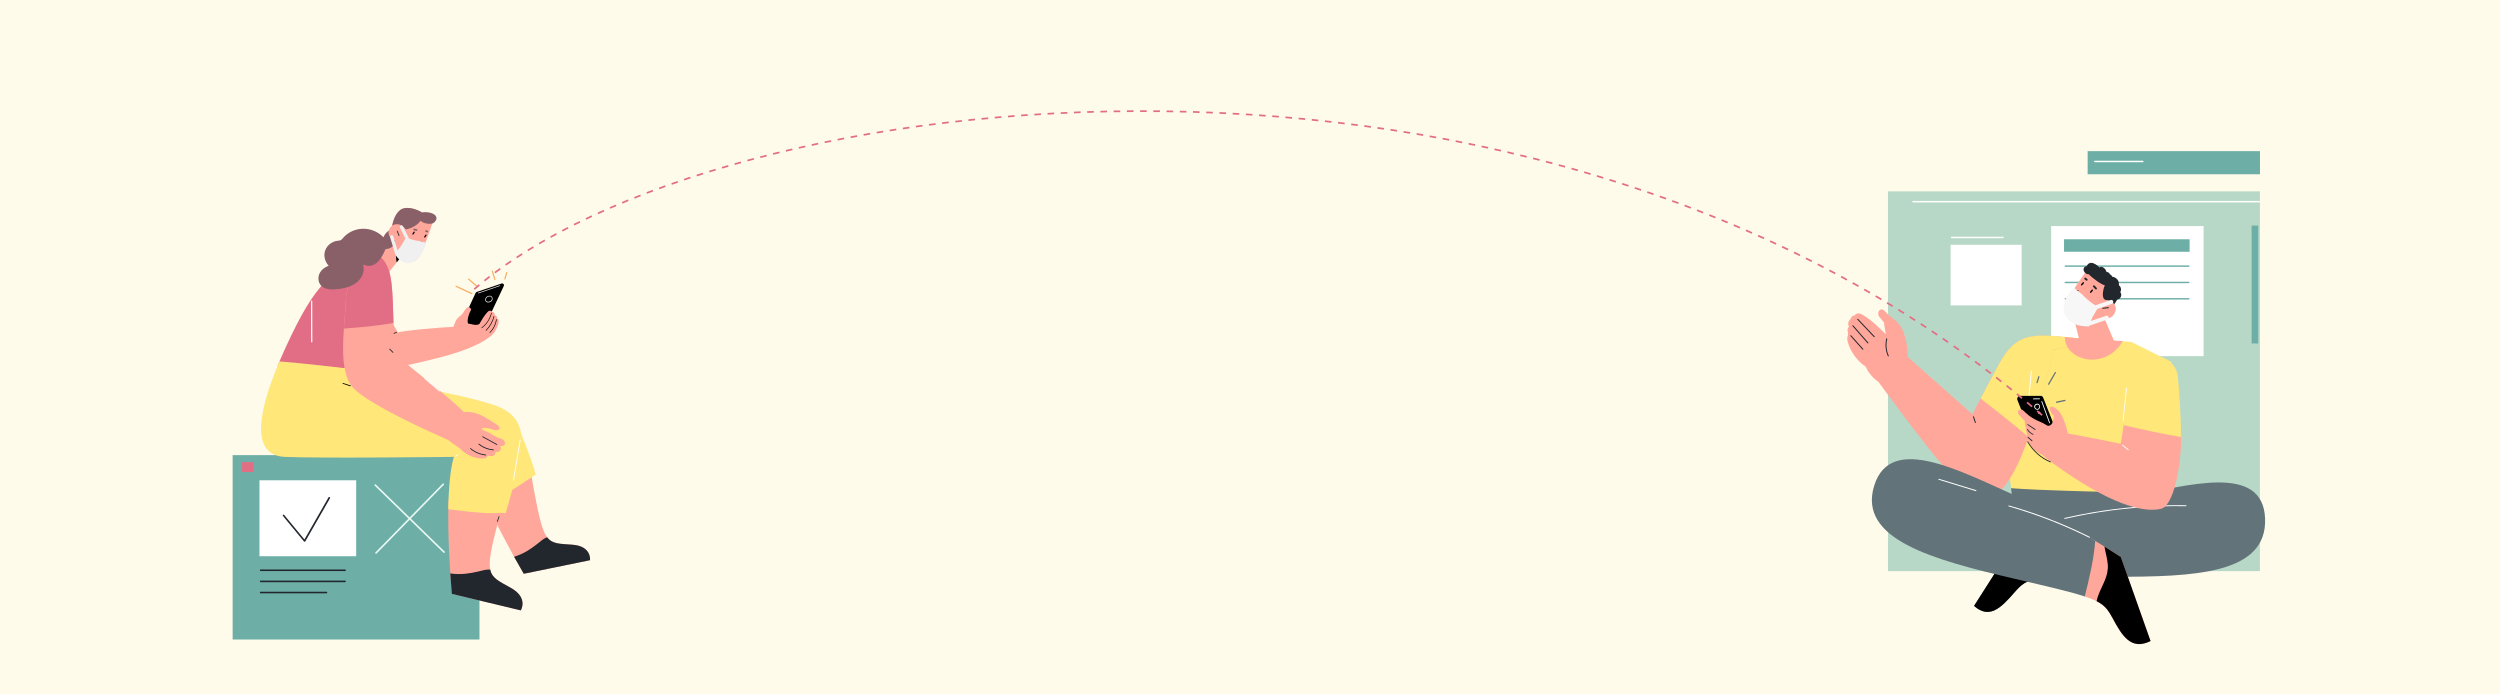 <svg xmlns="http://www.w3.org/2000/svg" fill="none" viewBox="0 0 1440 400" height="400" width="1440">
<rect x="0" y="0" width="1440" height="400" fill="#808080" stroke="none"/>
<g clip-path="url(#clip0_2348_31150)">
<rect fill="white" height="400" width="1440"></rect>
<rect fill="#FFE779" height="775" width="1442" y="-97" x="-2" opacity="0.15"></rect>
<path fill="#B8D8C7" d="M1301.71 110.206H1087.46V328.971H1301.71V110.206Z"></path>
<path fill="#6DAFA7" d="M1301.75 87.056H1202.48V100.379H1301.75V87.056Z"></path>
<path fill="white" d="M1164.47 141.004H1123.56V175.919H1164.47V141.004Z"></path>
<path fill="white" d="M1269.26 130.207H1181.46V205.124H1269.26V130.207Z"></path>
<path fill="#6DAFA7" d="M1261.2 137.82H1188.88V145.018H1261.2V137.82Z"></path>
<path fill="#6DAFA7" d="M1260.63 152.873H1189.72C1188.96 152.873 1188.96 153.703 1189.72 153.703H1260.63C1261.38 153.703 1261.38 152.873 1260.63 152.873Z"></path>
<path fill="#6DAFA7" d="M1260.63 162.285H1189.72C1188.96 162.285 1188.96 163.115 1189.72 163.115H1260.63C1261.38 163.115 1261.38 162.285 1260.63 162.285Z"></path>
<path fill="#6DAFA7" d="M1260.63 171.697H1189.72C1188.96 171.697 1188.96 172.528 1189.72 172.528H1260.63C1261.38 172.562 1261.38 171.697 1260.63 171.697Z"></path>
<path fill="#6DAFA7" d="M1300.74 129.93H1296.93V197.858H1300.74V129.93Z"></path>
<path fill="white" d="M1234.27 92.593H1206.57C1206.01 92.593 1206.01 93.423 1206.57 93.423H1234.27C1234.83 93.458 1234.83 92.593 1234.27 92.593Z"></path>
<path fill="white" d="M1301.71 115.743V116.573H1101.92C1101.36 116.573 1101.36 115.743 1101.92 115.743H1301.71Z"></path>
<path fill="white" d="M1153.79 136.367H1124.11C1123.56 136.367 1123.56 137.197 1124.11 137.197H1153.79C1154.35 137.197 1154.35 136.367 1153.79 136.367Z"></path>
<path fill="#6DAFA7" d="M276.175 262.147H134V368.367H276.175V262.147Z"></path>
<path fill="white" d="M205.165 276.639H149.456V320.385H205.165V276.639Z"></path>
<path fill="#E26E85" d="M146.107 266.188H139.45V271.899H146.107V266.188Z"></path>
<path fill="#EAF9F3" d="M255.814 318.482C255.697 318.482 255.581 318.443 255.464 318.365L215.793 279.708C215.599 279.514 215.599 279.242 215.793 279.047C215.988 278.853 216.261 278.853 216.455 279.047L256.126 317.704C256.32 317.899 256.32 318.171 256.126 318.365C256.048 318.443 255.931 318.482 255.814 318.482Z"></path>
<path fill="#EAF9F3" d="M216.611 318.948C216.494 318.948 216.377 318.909 216.261 318.831C216.066 318.637 216.066 318.365 216.261 318.171L254.997 278.581C255.191 278.387 255.464 278.387 255.659 278.581C255.853 278.776 255.853 279.048 255.659 279.242L216.922 318.831C216.845 318.909 216.728 318.948 216.611 318.948Z"></path>
<path fill="#22272E" d="M198.742 328H150.156C149.533 328 149.533 328.933 150.156 328.933H198.742C199.365 328.933 199.365 328 198.742 328Z"></path>
<path fill="#22272E" d="M198.742 334.411H150.156C149.533 334.411 149.533 335.343 150.156 335.343H198.742C199.365 335.343 199.365 334.411 198.742 334.411Z"></path>
<path fill="#22272E" d="M188.114 340.821H150.039C149.572 340.821 149.572 341.753 150.039 341.753H188.114C188.62 341.753 188.62 340.821 188.114 340.821Z"></path>
<path fill="#22272E" d="M189.243 286.468C184.61 294.549 179.977 302.669 175.345 310.75C171.451 306.01 167.558 301.27 163.665 296.569C163.276 296.103 162.614 296.764 163.003 297.23C167.052 302.125 171.062 307.02 175.111 311.916C175.306 312.149 175.734 312.071 175.851 311.838C180.6 303.563 185.35 295.248 190.099 286.973C190.372 286.429 189.554 285.924 189.243 286.468Z"></path>
<path fill="black" d="M288.925 163.295L274.561 168.157C274.304 168.244 274.081 168.435 273.97 168.702L263.727 190.79C263.343 191.61 264.132 192.492 264.983 192.204L279.166 187.403C279.424 187.316 279.647 187.125 279.757 186.858L290.207 164.7C290.565 163.889 289.776 163.007 288.925 163.295Z"></path>
<path fill="white" d="M282.197 174.05C283.255 173.692 283.732 172.812 283.719 172.012C283.707 171.212 283.203 170.405 282.238 170.358C281.162 170.321 280.277 170.764 279.799 171.558C279.441 172.196 279.41 172.954 279.732 173.477C280.044 173.975 280.623 174.238 281.328 174.201C281.673 174.199 281.94 174.137 282.197 174.05ZM282.24 170.703C282.998 170.733 283.363 171.386 283.366 171.988C283.371 172.848 282.756 173.746 281.344 173.822C280.75 173.851 280.31 173.655 280.066 173.277C279.806 172.848 279.829 172.237 280.144 171.728C280.52 171.055 281.284 170.681 282.24 170.703Z"></path>
<path fill="white" d="M275.418 168.646C279.562 167.214 283.74 165.799 287.884 164.368C288.09 164.298 288.204 164.633 287.997 164.703C283.854 166.135 279.676 167.549 275.532 168.981C275.334 169.077 275.212 168.716 275.418 168.646Z"></path>
<path fill="#FFA79B" d="M207.096 195.617C211.463 194.127 225.977 186.049 225.977 186.049L229.165 191.469C234.108 190.209 253.211 188.591 261.136 188.264C262.313 185.648 262.351 184.048 264.754 182.227C267.26 180.313 266.654 179.659 268.815 177.318C269.895 176.147 271.922 177.608 271.078 179.019C269.694 181.284 268.616 186.43 269.984 186.448C271.315 186.456 274.258 187.916 276.134 186.594C277.406 184.301 279.615 180.7 281.347 179.241C281.982 178.711 283.316 178.938 283.44 179.686C283.464 179.672 283.501 179.682 283.524 179.668C284.22 179.67 285.256 180.356 284.889 181.613C285.917 181.641 286.433 182.411 286.377 183.391C288.394 183.974 286.529 189.394 284.314 192.019C271.888 204.774 233.187 209.531 223.353 213.377C213.459 217.228 213.807 211.752 207.096 195.617Z"></path>
<path fill="black" d="M224.816 192.67L228.392 191.233C228.594 191.147 228.703 191.493 228.501 191.58C227.301 192.063 226.125 192.533 224.925 193.016C224.686 193.093 224.6 192.733 224.816 192.67Z"></path>
<path fill="black" d="M282.018 191.436C284.053 189.42 285.356 186.857 285.774 184.023C285.809 183.813 286.15 183.803 286.129 184.036C285.692 186.944 284.36 189.619 282.267 191.7C282.107 191.857 281.857 191.593 282.018 191.436Z"></path>
<path fill="black" d="M277.4 188.687C280.151 186.599 282.074 183.64 282.908 180.278C282.966 180.055 283.302 180.142 283.243 180.365C282.391 183.801 280.411 186.826 277.58 188.992C277.406 189.126 277.226 188.821 277.4 188.687Z"></path>
<path fill="black" d="M279.81 190.207C282.049 187.946 283.62 185.194 284.4 182.116C284.458 181.893 284.793 181.98 284.735 182.203C283.96 185.342 282.346 188.182 280.06 190.471C279.924 190.614 279.65 190.365 279.81 190.207Z"></path>
<path fill="#E26E85" d="M207.852 212.34L223.736 155.772L210.85 146.137C190.1 157.987 182.158 161.794 164.678 199.791C162.887 203.637 161.291 207.367 159.811 210.941C175.851 211.407 191.851 211.835 207.852 212.34Z"></path>
<path fill="#FFA79B" d="M329.666 313.742C314.795 312.693 313.51 314.286 307.554 282.311C306.853 278.62 306.269 274.968 305.763 271.471C305.218 271.782 304.634 272.093 304.089 272.404C298.989 275.24 293.655 277.726 288.244 279.941C284.818 281.34 281.353 282.661 277.927 284.137C282.443 294.782 289.762 309.818 301.714 330.487L339.866 322.677C339.866 322.677 340.917 314.557 329.666 313.742Z"></path>
<path fill="#22272E" d="M329.666 313.742C322.153 313.198 318.104 313.353 315.145 309.468C313.043 310.167 311.33 311.838 309.539 313.236C307.631 314.713 305.685 316.15 303.583 317.394C301.208 318.792 298.716 319.919 296.108 320.696C297.821 323.804 299.69 327.068 301.675 330.486L339.827 322.677C339.866 322.677 340.917 314.557 329.666 313.742Z"></path>
<path fill="#FFA79B" d="M294.239 338.606C280.575 330.991 278.667 331.963 287.271 298.978C288.244 295.17 289.334 291.48 290.424 287.905C289.762 287.944 289.061 288.022 288.4 288.061C282.288 288.488 276.136 288.488 270.024 288.177C266.131 287.983 262.277 287.672 258.384 287.556C257.917 299.638 258.189 317.16 260.292 342.025L300.001 351.544C299.962 351.583 304.556 344.356 294.239 338.606Z"></path>
<path fill="#FFE779" d="M258.189 293.306C259.669 293.461 261.109 293.655 262.589 293.85C268.117 294.627 273.684 295.093 279.251 295.52C282.171 295.753 288.439 295.287 291.358 295.481C299.962 263.973 309.344 241.672 284.701 233.358C259.318 224.811 206.256 217.818 206.256 217.818L207.579 213.117C192.046 211.33 176.513 209.426 160.94 208.183C146.886 241.362 145.835 262.264 164.016 263.157C183.715 264.09 261.498 263.157 261.498 263.157C261.498 263.157 258.579 270.073 258.189 293.306Z"></path>
<path fill="#22272E" d="M294.239 338.606C287.349 334.76 283.417 333.089 282.365 328.117C280.068 327.845 277.694 328.66 275.397 329.204C272.944 329.787 270.453 330.253 267.922 330.486C265.041 330.758 262.199 330.72 259.357 330.292C259.63 334.022 259.902 337.946 260.253 342.064L299.962 351.583C299.962 351.583 304.556 344.356 294.239 338.606Z"></path>
<path fill="#FFE779" d="M298.054 245.052C298.054 245.052 305.451 261.681 308.527 273.336C308.527 273.336 287.582 287.595 280.886 290.431C274.229 293.306 298.054 245.052 298.054 245.052Z"></path>
<path fill="#22272E" d="M287.232 297.463C286.881 298.395 286.57 299.367 286.22 300.299C286.103 300.571 286.57 300.726 286.687 300.416C287.037 299.483 287.349 298.512 287.699 297.579C287.816 297.307 287.349 297.191 287.232 297.463Z"></path>
<path fill="black" d="M201.896 222.014C200.455 221.547 199.015 221.081 197.613 220.615C197.302 220.537 197.185 220.965 197.496 221.081L201.779 222.48C202.051 222.558 202.168 222.13 201.896 222.014Z"></path>
<path fill="white" d="M299.417 253.328C298.132 261.098 296.809 268.83 295.524 276.6C295.485 276.911 295.913 277.027 295.991 276.716C297.276 268.946 298.6 261.215 299.884 253.444C299.923 253.172 299.456 253.017 299.417 253.328Z"></path>
<path fill="white" d="M263.64 261.72C263.173 262.031 262.705 262.341 262.199 262.652C261.927 262.808 262.199 263.235 262.433 263.08C262.9 262.769 263.367 262.458 263.873 262.147C264.107 261.953 263.873 261.564 263.64 261.72Z"></path>
<path fill="#FFA79B" d="M232.729 146.021C232.184 146.215 219.843 162.183 219.843 162.183L210.85 146.176L224.982 137.318L232.729 146.021Z"></path>
<path fill="black" d="M228.485 151.11C230.704 148.313 232.495 146.098 232.729 146.021L229.108 141.902C227.979 144.894 227.785 148.08 228.485 151.11Z"></path>
<path fill="#FFA79B" d="M288.594 252.706C286.375 252.085 284.662 251.113 282.91 249.87C282.521 249.482 277.733 247.617 277.343 247.189C278.278 245.48 283.3 247.228 285.052 247.772C286.414 248.161 289.178 247.228 286.881 245.169C284.896 243.421 276.098 238.37 275.358 238.448C272.866 237.36 270.024 237.127 267.299 237.36C252.389 223.14 232.651 209.504 226.928 202.666C226.928 202.666 226.85 194.313 226.656 186.037C226.578 182.696 226.422 178.733 226.266 174.11C225.643 158.026 224.086 149.051 214.782 145.632C214.782 145.632 199.599 157.404 199.287 171.934C198.976 186.465 193.603 213.894 203.92 223.917C214.276 233.98 249.741 249.754 258.228 253.444C260.019 255.115 263.873 257.368 265.041 258.417C268.311 262.069 273.684 264.401 278.784 264.09C279.718 264.051 280.341 263.546 280.691 262.924C280.847 262.613 281.197 262.497 281.548 262.536C282.054 262.613 282.56 262.691 283.066 262.73C284.351 262.846 285.091 262.031 285.246 261.059C285.324 260.632 285.713 260.282 286.142 260.321C286.142 260.321 286.142 260.321 286.181 260.321C288.205 260.477 288.867 258.34 288.127 256.941C288.205 256.941 288.244 256.941 288.322 256.941C292.098 257.019 291.358 253.483 288.594 252.706Z"></path>
<path fill="#E26E85" d="M205.789 188.64C211.706 188.213 217.585 187.436 223.463 186.542C224.514 186.387 225.604 186.193 226.655 186.037C226.578 182.696 226.422 178.733 226.266 174.11C225.643 158.026 224.086 149.051 214.782 145.632C214.782 145.632 199.599 157.404 199.287 171.934C199.17 176.674 198.548 182.813 198.08 189.262C200.611 189.029 203.18 188.835 205.789 188.64Z"></path>
<path fill="#22272E" d="M279.796 261.836C276.604 261.487 273.645 260.243 271.192 258.184C270.959 257.99 270.608 258.34 270.842 258.534C273.411 260.671 276.448 261.992 279.796 262.341C280.107 262.341 280.107 261.836 279.796 261.836Z"></path>
<path fill="#22272E" d="M284.234 258.884C281.197 258.65 278.356 257.524 275.981 255.62C275.747 255.426 275.397 255.775 275.63 255.97C278.122 257.99 281.042 259.156 284.234 259.389C284.546 259.389 284.546 258.884 284.234 258.884Z"></path>
<path fill="#22272E" d="M286.336 255.853C283.611 254.338 280.847 252.862 278.122 251.346C277.849 251.191 277.616 251.618 277.888 251.774C280.614 253.289 283.378 254.765 286.103 256.28C286.336 256.436 286.57 256.008 286.336 255.853Z"></path>
<path fill="#22272E" d="M226.539 202.821C225.916 202.2 225.254 201.539 224.631 200.917C224.398 200.684 224.086 201.034 224.281 201.267C224.904 201.889 225.565 202.549 226.188 203.171C226.422 203.365 226.733 203.015 226.539 202.821Z"></path>
<path fill="white" d="M253.323 225.122C250.52 222.713 247.678 220.304 244.875 217.857C244.642 217.662 244.291 218.012 244.525 218.206C247.328 220.615 250.17 223.024 252.973 225.471C253.206 225.666 253.557 225.316 253.323 225.122Z"></path>
<path fill="#FFA79B" d="M230.665 120.884C234.442 118.164 242.5 120.923 246.354 124.924C248.028 126.673 249.936 125.973 249.313 127.877C247.795 132.578 242.461 148.274 239.386 149.906C233.196 153.169 227.123 147.769 225.877 141.786C224.67 135.841 225.293 124.769 230.665 120.884Z"></path>
<path fill="#896068" d="M250.909 124.225C249.235 122.282 245.187 121.933 243.084 122.36C238.997 119.874 233.546 118.747 230.665 120.845C227.084 123.448 225.604 129.237 225.371 134.598C227.317 134.598 228.485 133.316 230.549 132.384C236.544 132.617 241.06 129.159 242.267 127.1C243.24 128.576 247.912 129.586 249.702 128.421C252.116 126.673 251.415 124.847 250.909 124.225Z"></path>
<path fill="black" d="M238.257 133.549C238.023 133.899 237.751 134.287 237.517 134.637C237.245 134.987 237.867 135.336 238.14 134.987C238.374 134.637 238.646 134.249 238.88 133.899C239.152 133.51 238.529 133.161 238.257 133.549Z"></path>
<path fill="black" d="M245.07 135.259C244.836 135.608 244.564 135.997 244.33 136.347C244.058 136.696 244.68 137.046 244.953 136.696C245.187 136.347 245.459 135.958 245.693 135.608C245.965 135.22 245.342 134.87 245.07 135.259Z"></path>
<path fill="#22272E" d="M242.734 139.105C242.5 138.911 242.189 139.26 242.423 139.455C242.929 139.882 242.423 140.504 241.916 140.62C241.41 140.737 240.865 140.542 240.398 140.348C240.126 140.232 239.892 140.659 240.203 140.775C240.982 141.086 241.955 141.397 242.695 140.775C243.201 140.348 243.24 139.532 242.734 139.105Z"></path>
<path fill="#896068" d="M240.048 132.034C239.581 131.917 239.074 131.801 238.607 131.684C238.023 131.529 237.829 132.461 238.413 132.617C238.88 132.733 239.386 132.85 239.853 132.966C240.476 133.083 240.671 132.151 240.048 132.034Z"></path>
<path fill="#896068" d="M246.432 133.005C246.16 132.889 245.887 132.772 245.576 132.617C245.031 132.384 244.603 133.238 245.148 133.472C245.42 133.588 245.693 133.705 246.004 133.86C246.588 134.093 247.016 133.238 246.432 133.005Z"></path>
<path fill="#22272E" d="M237.556 145.127C236.972 144.972 236.583 144.467 236.544 143.884C236.505 143.573 236.038 143.612 236.077 143.923C236.155 144.739 236.7 145.36 237.478 145.593C237.79 145.671 237.868 145.205 237.556 145.127Z"></path>
<path fill="#896068" d="M229.147 132.151C229.069 131.995 228.914 131.918 228.797 131.918C228.836 131.684 228.68 131.412 228.33 131.412C224.943 131.568 222.101 133.588 220.855 136.657C214.392 129.975 203.336 130.053 197.302 137.396C196.445 138.445 195.978 138.522 194.655 138.639C193.759 138.717 192.864 138.988 192.007 139.338C190.294 140.076 188.815 141.358 187.881 142.99C186.012 146.293 186.829 150.411 189.321 153.092C185.895 154.296 183.053 157.171 183.442 161.056C183.91 165.602 188.192 166.923 192.124 166.728C196.601 166.495 201.623 165.64 205.283 162.843C208.475 160.396 210.344 156.238 209.176 152.314C217.468 156.355 221.517 144.544 222.062 143.495C228.096 143.029 227.084 138.406 227.862 137.24C229.614 134.87 230.432 134.754 229.147 132.151Z"></path>
<path fill="#FFA79B" d="M223.969 132.733C223.113 135.064 225.137 138.483 228.563 138.639C230.354 136.619 232.184 134.676 234.052 132.733C233.391 131.296 231.171 129.276 228.991 129.159C226.539 129.043 224.865 130.208 223.969 132.733Z"></path>
<path fill="#22272E" d="M229.03 133.044C229.381 133.899 229.731 134.754 230.081 135.647C230.198 135.919 229.77 136.075 229.614 135.803C229.575 135.764 229.575 135.686 229.536 135.647C229.536 135.608 229.536 135.608 229.536 135.57C229.225 134.792 228.875 134.015 228.563 133.2C228.485 132.889 228.914 132.733 229.03 133.044Z"></path>
<path fill="#F0F0F1" d="M230.825 129.893C231.289 129.661 231.854 129.85 232.085 130.314L235.611 137.391C237.209 138.055 238.895 138.496 240.65 138.706C241.764 138.839 241.983 138.91 242.495 139.078C242.958 139.229 243.66 139.459 245.48 139.883C244.862 142.436 243.74 144.916 242.266 146.984C241.043 148.724 239.597 150.076 238.099 150.883C236.254 151.851 234.899 151.633 233.881 151.446C230.491 150.829 228.496 148.067 227.51 146.312C227.549 146.261 227.587 146.209 227.625 146.159C227.586 146.094 227.555 146.023 227.532 145.947L224.705 136.633C224.555 136.137 224.835 135.612 225.332 135.461C225.829 135.31 226.354 135.59 226.504 136.086L229.007 144.334C229.868 143.204 230.365 142.557 230.825 141.885C231.481 140.926 232.06 139.916 233.506 137.383L230.402 131.152C230.17 130.688 230.36 130.124 230.825 129.893Z" clip-rule="evenodd" fill-rule="evenodd"></path>
<path fill="#F8AB5D" d="M271.805 168.732C268.788 167.356 265.79 165.938 262.773 164.562C262.36 164.349 262.252 165.136 262.655 165.314C265.671 166.689 268.67 168.108 271.686 169.484C272.1 169.697 272.207 168.91 271.805 168.732Z"></path>
<path fill="#F8AB5D" d="M274.589 164.377L270.103 160.475C269.756 160.167 269.293 160.723 269.669 161.022L274.155 164.925C274.542 165.258 274.976 164.711 274.589 164.377Z"></path>
<path fill="#F8AB5D" d="M283.25 156.285L284.725 161.108C284.872 161.59 285.509 161.395 285.362 160.913L283.887 156.09C283.758 155.564 283.092 155.768 283.25 156.285Z"></path>
<path fill="#F8AB5D" d="M291.493 156.924C291.172 158.153 290.84 159.346 290.49 160.584C290.345 161.042 291.051 161.279 291.156 160.794C291.477 159.566 291.809 158.372 292.159 157.135C292.274 156.685 291.608 156.475 291.493 156.924Z"></path>
<path fill="#FFE779" d="M1178.44 198.906L1208.45 195.569L1227.71 196.984L1250.92 208.582C1250.92 208.582 1245.69 305.195 1243.49 304.646C1241.24 304.098 1160.25 299.618 1160.25 297.926C1160.25 296.235 1154.94 252.622 1154.94 252.622L1178.44 198.906Z"></path>
<path fill="#FFA79B" d="M1151.51 209.558C1139.46 231.913 1136.11 238.633 1136.11 238.633L1098.92 205.672C1098.82 200.506 1098 195.203 1096.03 190.449C1093.56 184.552 1089.71 183.775 1085.59 179.157C1083.2 176.46 1080.36 180.117 1082.75 182.814L1085.17 185.74C1085.22 187.203 1086.04 191.043 1086.23 192.506C1082.24 188.712 1076.93 183.18 1071.8 180.803C1070.38 180.163 1069.05 180.666 1068.27 181.626C1067.08 181.763 1066.12 182.769 1065.84 183.912C1064.7 184.78 1064.06 186.563 1065.06 188.072C1064.28 188.895 1063.87 190.083 1064.42 191.363C1064.47 191.455 1064.51 191.5 1064.51 191.592C1064.19 191.912 1064.61 193.055 1064.29 193.603C1062.86 196.118 1066.99 206.175 1074.64 211.204C1076.88 216.415 1081.55 219.798 1081.92 219.89C1090.03 230.77 1118.11 269.537 1131.81 282.246C1147.34 296.692 1160.12 278.588 1170.47 245.628C1180.82 212.621 1182.79 201.466 1182.79 201.466L1209.41 195.889C1175.65 193.878 1163.6 187.157 1151.51 209.558Z"></path>
<path fill="#FFE779" d="M1209.55 195.843L1208.9 195.981L1190.86 199.775L1182.93 201.421C1182.93 201.421 1180.96 212.621 1170.61 245.582C1169.92 247.73 1169.23 249.833 1168.55 251.845C1159.52 244.165 1150.22 236.804 1140.83 229.536C1143.21 225.01 1146.65 218.518 1151.55 209.467C1160.85 192.232 1170.1 192.278 1189.39 194.061C1194.93 194.563 1201.25 195.249 1208.67 195.706C1208.95 195.798 1209.22 195.798 1209.55 195.843Z"></path>
<path fill="white" d="M1169.78 213.718C1168.96 222.77 1168.13 231.821 1167.26 240.873C1167.22 241.239 1167.81 241.239 1167.81 240.873C1168.64 231.821 1169.46 222.77 1170.33 213.718C1170.33 213.352 1169.78 213.352 1169.78 213.718Z"></path>
<path fill="#22272E" d="M1138.08 243.296C1137.72 242.199 1137.35 241.056 1136.98 239.959C1136.89 239.639 1136.34 239.776 1136.43 240.096C1136.8 241.193 1137.17 242.336 1137.53 243.433C1137.63 243.799 1138.17 243.662 1138.08 243.296Z"></path>
<path fill="#22272E" d="M1079.77 193.74C1076.61 190.403 1073.4 187.02 1070.24 183.683C1070.01 183.409 1069.6 183.82 1069.83 184.095C1072.99 187.432 1076.2 190.815 1079.36 194.152C1079.63 194.381 1080 193.969 1079.77 193.74Z"></path>
<path fill="#22272E" d="M1076.15 197.352C1073.26 194.06 1070.33 190.723 1067.45 187.432C1067.22 187.157 1066.8 187.569 1067.03 187.843C1069.92 191.135 1072.85 194.472 1075.74 197.763C1075.97 197.992 1076.38 197.58 1076.15 197.352Z"></path>
<path fill="#22272E" d="M1073.22 200.963C1070.88 198.358 1068.59 195.752 1066.25 193.146C1066.03 192.872 1065.61 193.283 1065.84 193.558C1068.18 196.163 1070.47 198.769 1072.81 201.375C1073.08 201.649 1073.49 201.238 1073.22 200.963Z"></path>
<path fill="#22272E" d="M1087.92 204.895C1086.55 201.832 1086.27 198.495 1087.05 195.203C1087.14 194.838 1086.59 194.701 1086.5 195.066C1085.68 198.495 1086 201.969 1087.42 205.169C1087.56 205.535 1088.06 205.215 1087.92 204.895Z"></path>
<path fill="#63737A" d="M1187.92 282.611C1178.07 282.291 1168.18 281.925 1158.33 281.194C1159.34 289.834 1160.21 297.24 1160.21 297.926C1160.21 299.617 1241.2 304.097 1243.44 304.646C1244.13 304.829 1244.5 296.097 1244.68 283.891C1225.76 283.617 1206.84 283.251 1187.92 282.611Z"></path>
<path fill="#63737A" d="M1226.54 286.04C1260.26 279.548 1303.45 266.611 1304.69 298.658C1305.93 330.658 1264.06 332.304 1217.38 332.213C1170.74 332.076 1168.27 332.076 1160.25 341.264C1152.79 349.859 1145.92 356.99 1137.03 348.99L1164.47 305.972C1164.51 306.018 1209.64 289.332 1226.54 286.04Z"></path>
<path fill="black" d="M1172.71 303C1167.72 304.783 1164.51 305.972 1164.51 305.972L1137.08 348.99C1146.01 356.99 1152.83 349.813 1160.3 341.264C1164.33 336.647 1166.94 334.361 1174.32 333.218C1172.35 323.39 1172.12 313.104 1172.71 303Z"></path>
<path fill="#FFA79B" d="M1221.59 320.829C1221.59 320.829 1214.22 316.075 1204.46 310.041C1203.13 321.15 1201.8 332.258 1199.79 343.23C1211.01 346.796 1213.35 349.63 1216.83 356.076C1222.28 366.225 1227.46 374.819 1238.68 369.242L1221.59 320.829Z"></path>
<path fill="#63737A" d="M1206.84 311.504C1193.1 302.955 1173.22 290.932 1163.05 286.452C1130.11 271.96 1089.07 248.965 1079.54 279.732C1070.01 310.498 1112.61 322.247 1160.53 333.401C1180.96 338.156 1193.15 341.036 1200.84 343.55C1203.41 332.99 1206.06 322.384 1206.84 311.504Z"></path>
<path fill="black" d="M1221.59 320.83C1221.59 320.83 1217.84 318.407 1212.16 314.841C1212.75 318.224 1213.76 321.561 1214.08 325.035C1214.35 328.464 1213.53 331.619 1212.2 334.773C1210.51 338.75 1208.35 342.407 1207.67 346.293C1212.52 348.762 1214.4 351.505 1216.87 356.076C1222.33 366.225 1227.5 374.82 1238.73 369.242L1221.59 320.83Z"></path>
<path fill="white" d="M1203.68 309.218C1188.79 301.766 1173.22 295.732 1157.19 291.16C1156.82 291.069 1156.68 291.617 1157.05 291.709C1173.04 296.28 1188.56 302.315 1203.41 309.721C1203.73 309.858 1204 309.401 1203.68 309.218Z"></path>
<path fill="white" d="M1259.11 291.023C1240.83 290.703 1222.6 292.12 1204.6 295.229C1199.42 296.143 1194.29 297.149 1189.21 298.338C1188.84 298.429 1189.02 298.978 1189.34 298.886C1207.16 294.772 1225.39 292.349 1243.67 291.709C1248.8 291.526 1253.98 291.48 1259.11 291.572C1259.48 291.617 1259.48 291.023 1259.11 291.023Z"></path>
<path fill="white" d="M1138.22 282.337C1131.12 280.143 1123.97 277.948 1116.87 275.8C1116.51 275.708 1116.37 276.211 1116.74 276.348C1123.84 278.543 1130.98 280.737 1138.08 282.886C1138.4 282.977 1138.54 282.474 1138.22 282.337Z"></path>
<path fill="#FFA79B" d="M1206.29 200.232C1210.23 199.272 1214.08 198.175 1217.97 197.078L1209.45 177.009L1194.52 183.637C1194.79 183.866 1197.18 193.603 1199.05 201.558C1201.48 201.101 1203.91 200.781 1206.29 200.232Z"></path>
<path fill="#FFA79B" d="M1220.95 167.088C1220.86 161.923 1213.12 156.62 1206.98 155.888C1204.32 155.568 1203.68 153.42 1202.4 155.202C1199.24 159.683 1188.93 173.26 1189.39 178.563C1190.08 186.289 1199.42 188.026 1205.51 185.146C1211.65 182.266 1221.09 174.403 1220.95 167.088Z"></path>
<path fill="#22272E" d="M1221.27 168.231C1222.1 166.906 1221.68 165.26 1220.59 164.346C1220.54 164.3 1220.54 164.3 1220.49 164.254C1220.86 161.694 1218.98 159.637 1216.69 159.408C1216.42 158.768 1215.91 158.265 1215.23 157.945C1215.13 157.671 1215.04 157.443 1214.86 157.26C1214.45 156.848 1213.94 156.665 1213.39 156.665C1213.03 155.523 1212.39 154.517 1211.29 153.968C1210.6 153.602 1209.82 153.694 1209.22 154.014C1207.9 152.642 1206.25 151.5 1204.6 151.408C1203.91 151.362 1202.54 151.682 1201.94 153.374C1201.25 153.328 1200.61 153.694 1200.29 154.425C1199.83 155.522 1200.38 156.665 1201.25 157.351C1201.76 157.763 1202.49 158.037 1203.18 157.991C1205.28 160.323 1211.01 164.346 1212.39 164.3C1211.33 166.723 1210.14 172.3 1213.03 172.803C1213.58 175.226 1210.87 179.203 1212.2 180.895C1215.13 178.517 1217.88 175.637 1219.49 172.529C1219.53 172.529 1219.62 172.529 1219.71 172.529C1221.78 172.071 1222.42 169.694 1221.27 168.231Z"></path>
<path fill="#FFA79B" d="M1218.62 178.746C1219.3 176.003 1216.6 172.483 1212.71 172.849C1210.92 175.363 1209.09 177.832 1207.21 180.255C1208.13 181.809 1210.92 183.683 1213.39 183.5C1216.19 183.226 1217.88 181.672 1218.62 178.746Z"></path>
<path fill="#22272E" d="M1214.4 176.917C1213.3 177.054 1212.2 177.146 1211.1 177.283C1210.74 177.329 1210.83 177.831 1211.19 177.831C1211.29 177.831 1211.33 177.831 1211.42 177.831C1211.47 177.831 1211.47 177.831 1211.52 177.831C1212.52 177.74 1213.48 177.603 1214.49 177.511C1214.86 177.42 1214.77 176.871 1214.4 176.917Z"></path>
<path fill="black" d="M1205.47 167.454C1205.15 167.82 1204.78 168.231 1204.46 168.597C1204.09 169.008 1203.54 168.368 1203.91 168.003C1204.23 167.637 1204.6 167.225 1204.92 166.86C1205.24 166.448 1205.79 167.043 1205.47 167.454Z"></path>
<path fill="black" d="M1200.29 163.203C1199.97 163.568 1199.6 163.98 1199.28 164.346C1198.92 164.757 1198.37 164.117 1198.73 163.751C1199.05 163.386 1199.42 162.974 1199.74 162.608C1200.06 162.197 1200.61 162.791 1200.29 163.203Z"></path>
<path fill="#22272E" d="M1197.13 167.226C1197.45 167.363 1197.27 167.866 1196.95 167.729C1196.21 167.454 1195.85 168.323 1196.03 168.917C1196.21 169.511 1196.72 169.923 1197.18 170.334C1197.45 170.563 1197.13 171.02 1196.86 170.792C1196.12 170.151 1195.25 169.329 1195.48 168.231C1195.57 167.454 1196.4 166.951 1197.13 167.226Z"></path>
<path fill="#22272E" d="M1206.52 164.528C1206.93 164.985 1207.3 165.397 1207.71 165.854C1208.22 166.402 1207.35 167.088 1206.84 166.54C1206.43 166.082 1206.06 165.671 1205.65 165.214C1205.19 164.665 1206.06 163.98 1206.52 164.528Z"></path>
<path fill="#22272E" d="M1201.39 160.003C1201.67 160.231 1201.94 160.46 1202.26 160.688C1202.81 161.145 1202.17 162.014 1201.62 161.603C1201.35 161.374 1201.07 161.145 1200.75 160.917C1200.2 160.46 1200.84 159.545 1201.39 160.003Z"></path>
<path fill="#22272E" d="M1193.79 175.912C1194.24 176.415 1195.02 176.552 1195.62 176.277C1195.94 176.14 1196.17 176.643 1195.85 176.78C1194.98 177.146 1194.02 176.963 1193.33 176.277C1193.1 176.003 1193.51 175.683 1193.79 175.912Z"></path>
<path fill="#FFA79B" d="M1222.69 196.438C1221.32 199.043 1219.35 201.284 1217.01 203.066C1214.45 205.032 1211.38 206.404 1207.94 206.952C1201.35 208.004 1193.92 205.215 1190.81 199.775C1189.89 198.129 1189.34 196.255 1189.34 194.152C1194.89 194.655 1201.21 195.34 1208.63 195.798L1208.35 195.569C1212.98 195.98 1217.84 196.163 1222.69 196.438Z"></path>
<path fill="#F7F7F7" d="M1217.19 173.557C1217.02 172.946 1216.44 172.599 1215.91 172.782L1206.91 175.867C1204.47 174.335 1202.25 172.542 1200.26 170.509C1199.11 169.334 1198.84 169.13 1198.19 168.646C1197.61 168.212 1196.72 167.551 1194.63 165.757C1192.31 167.759 1190.52 170.284 1189.52 172.988C1188.66 175.239 1188.43 177.537 1188.85 179.614C1189.41 182.16 1190.87 183.552 1191.99 184.588C1195.3 187.658 1199.4 187.866 1202.27 188.012L1202.27 188.012C1202.61 188.029 1202.94 188.046 1203.24 188.066C1203.3 187.906 1203.35 187.75 1203.4 187.599L1213.85 184.076C1214.39 183.893 1214.71 183.249 1214.56 182.637C1214.41 182.026 1213.85 181.678 1213.31 181.861L1204.34 184.883C1205 183.108 1205.32 182.564 1206.06 181.341C1206.51 180.595 1207.11 179.597 1208.03 177.915L1216.54 174.996C1217.07 174.813 1217.37 174.168 1217.19 173.557Z" clip-rule="evenodd" fill-rule="evenodd"></path>
<path fill="black" d="M1184.05 253.574H1172.27C1171.61 253.574 1170.98 253.157 1170.75 252.491L1162.06 230.463C1161.59 229.297 1162.42 228.006 1163.59 228.006H1175.36C1176.03 228.006 1176.65 228.423 1176.89 229.089L1185.57 251.117C1186.04 252.283 1185.22 253.574 1184.05 253.574Z"></path>
<path fill="white" d="M1174.78 229.464C1173.6 229.464 1172.43 229.506 1171.26 229.506C1170.94 229.506 1170.94 230.005 1171.26 230.005C1172.43 230.005 1173.6 229.964 1174.78 229.964C1175.09 229.964 1175.09 229.464 1174.78 229.464Z"></path>
<path fill="white" d="M1173.68 232.504C1172.82 232.42 1171.92 233.003 1171.73 233.919C1171.73 233.961 1171.73 234.003 1171.73 234.044C1171.69 234.086 1171.69 234.128 1171.69 234.169C1171.69 235.169 1172.47 236.001 1173.41 236.043C1174.31 236.085 1174.97 235.294 1175.05 234.336C1175.09 233.461 1174.54 232.629 1173.68 232.504ZM1173.49 235.585C1172.78 235.585 1172.2 234.96 1172.2 234.211C1172.2 234.169 1172.2 234.169 1172.2 234.128L1172.23 234.086C1172.55 232.67 1174.62 232.67 1174.62 234.253C1174.54 234.919 1174.15 235.585 1173.49 235.585Z"></path>
<path fill="white" d="M1180.8 243.497C1179.31 239.416 1177.83 235.293 1176.3 231.213C1176.19 230.921 1175.72 231.046 1175.83 231.338L1180.33 243.622C1180.45 243.955 1180.92 243.83 1180.8 243.497Z"></path>
<path fill="white" d="M1174.62 238.458C1174.97 238.458 1175.25 238.16 1175.25 237.792C1175.25 237.424 1174.97 237.126 1174.62 237.126C1174.28 237.126 1173.99 237.424 1173.99 237.792C1173.99 238.16 1174.28 238.458 1174.62 238.458Z"></path>
<path fill="#FFA79B" d="M1246.09 248.452C1241.44 247.369 1236.82 246.286 1232.2 245.079C1229.31 244.329 1226.45 243.621 1223.52 243.246L1221.52 255.614C1221.52 255.614 1194.92 250.159 1191.09 249.701C1190.35 245.995 1188.82 241.414 1187.02 238.458C1185.3 235.668 1182.99 234.46 1181.98 234.21C1179.94 233.711 1180.68 238.041 1182.87 239.207C1183.19 239.874 1182.76 245.87 1179.35 245.204C1178.53 244.704 1177.71 244.246 1176.89 243.788C1175.99 243.163 1170.87 241.706 1167.11 238C1166.29 237.417 1165.19 235.918 1164.18 235.834C1162.85 235.71 1161.99 236.792 1162.38 238.125C1162.49 238.583 1165.9 242.122 1166.25 242.497C1166.48 244.038 1166.29 244.912 1166.88 246.286C1166.91 247.702 1167.15 248.993 1167.58 250.242C1167.46 256.072 1171.53 259.653 1176.26 261.943C1177.83 263.317 1179.78 264.858 1182.13 266.565C1214.76 290.342 1234.43 295.589 1244.76 293.049C1251.92 291.258 1256.3 269.355 1256.34 251.783C1256.34 251.491 1256.34 251.2 1256.34 250.908C1252.86 250.034 1249.49 249.243 1246.09 248.452Z"></path>
<path fill="#FFE779" d="M1223.28 244.87L1228.45 212.807L1221.64 208.393L1216.05 204.771C1218.39 204.562 1221.06 204.354 1223.83 204.188C1237.17 203.355 1253.37 203.938 1254.5 217.554C1255.09 224.675 1256.26 238.333 1256.22 251.741C1245.19 249.826 1234.2 247.494 1223.28 244.87Z"></path>
<path fill="white" d="M1226.02 258.862C1224.89 257.946 1223.75 257.03 1222.62 256.113C1222.38 255.905 1222.15 256.363 1222.38 256.572C1223.52 257.488 1224.65 258.404 1225.79 259.32C1226.02 259.486 1226.26 259.028 1226.02 258.862Z"></path>
<path fill="#22272E" d="M1172.39 247.202C1170.94 246.245 1169.54 245.287 1168.09 244.329C1167.81 244.163 1167.58 244.579 1167.85 244.787C1169.3 245.745 1170.71 246.703 1172.16 247.66C1172.39 247.827 1172.66 247.369 1172.39 247.202Z"></path>
<path fill="#22272E" d="M1171.1 249.95C1169.81 249.409 1168.75 248.493 1168.01 247.243C1167.85 246.952 1167.42 247.243 1167.58 247.493C1168.4 248.826 1169.57 249.825 1170.98 250.408C1171.3 250.533 1171.41 250.075 1171.1 249.95Z"></path>
<path fill="#22272E" d="M1170.63 253.74C1169.85 253.032 1169.07 252.324 1168.28 251.658C1168.05 251.45 1167.7 251.824 1167.93 252.033C1168.71 252.741 1169.5 253.448 1170.28 254.115C1170.51 254.323 1170.87 253.948 1170.63 253.74Z"></path>
<path fill="#22272E" d="M1181.15 265.815C1175.76 263.567 1171.18 259.528 1168.13 254.281C1167.97 253.989 1167.54 254.239 1167.7 254.531C1170.83 259.902 1175.48 264.025 1181 266.315C1181.31 266.398 1181.43 265.899 1181.15 265.815Z"></path>
<path fill="white" d="M1224.65 223.467C1223.99 229.755 1223.36 236.084 1222.7 242.372C1222.66 242.705 1223.13 242.705 1223.17 242.372C1223.83 236.084 1224.46 229.755 1225.12 223.467C1225.2 223.134 1224.69 223.134 1224.65 223.467Z"></path>
<path fill="#63737A" d="M1174.03 216.886C1173.68 218.029 1173.33 219.171 1172.98 220.283C1172.84 220.746 1173.53 220.931 1173.68 220.499C1174.03 219.357 1174.38 218.214 1174.73 217.102C1174.87 216.639 1174.17 216.423 1174.03 216.886Z"></path>
<path fill="#63737A" d="M1183.58 214.416L1179.69 221.117C1179.46 221.518 1180.07 221.92 1180.3 221.487C1181.61 219.264 1182.89 217.041 1184.19 214.787C1184.43 214.385 1183.82 214.015 1183.58 214.416Z"></path>
<path fill="#63737A" d="M1189.33 230.289C1187.71 230.628 1186.11 230.968 1184.48 231.308C1184.05 231.4 1184.22 232.141 1184.69 232.049C1186.31 231.709 1187.91 231.369 1189.54 231.03C1189.97 230.937 1189.8 230.196 1189.33 230.289Z"></path>
<path stroke-dasharray="3.81 3.81" stroke="#E26E85" d="M273.172 166.573C413.464 45.286 890.187 -9.65 1176.22 239.153"></path>
<path fill="white" d="M179.218 196.824C179.205 196.015 179.215 195.148 179.202 194.338C179.179 194.061 179.213 193.807 179.19 193.529C179.18 186.824 179.17 180.12 179.16 173.415C179.148 172.941 179.911 173.044 179.865 173.495C179.863 180.061 179.839 186.685 179.895 193.274C179.918 193.551 179.884 193.806 179.907 194.083C179.932 195.031 179.898 195.956 179.9 196.962C179.935 197.378 179.23 197.298 179.218 196.824Z"></path>
</g>
<defs>
<clipPath id="clip0_2348_31150">
<rect fill="white" height="400" width="1440"></rect>
</clipPath>
</defs>
</svg>
